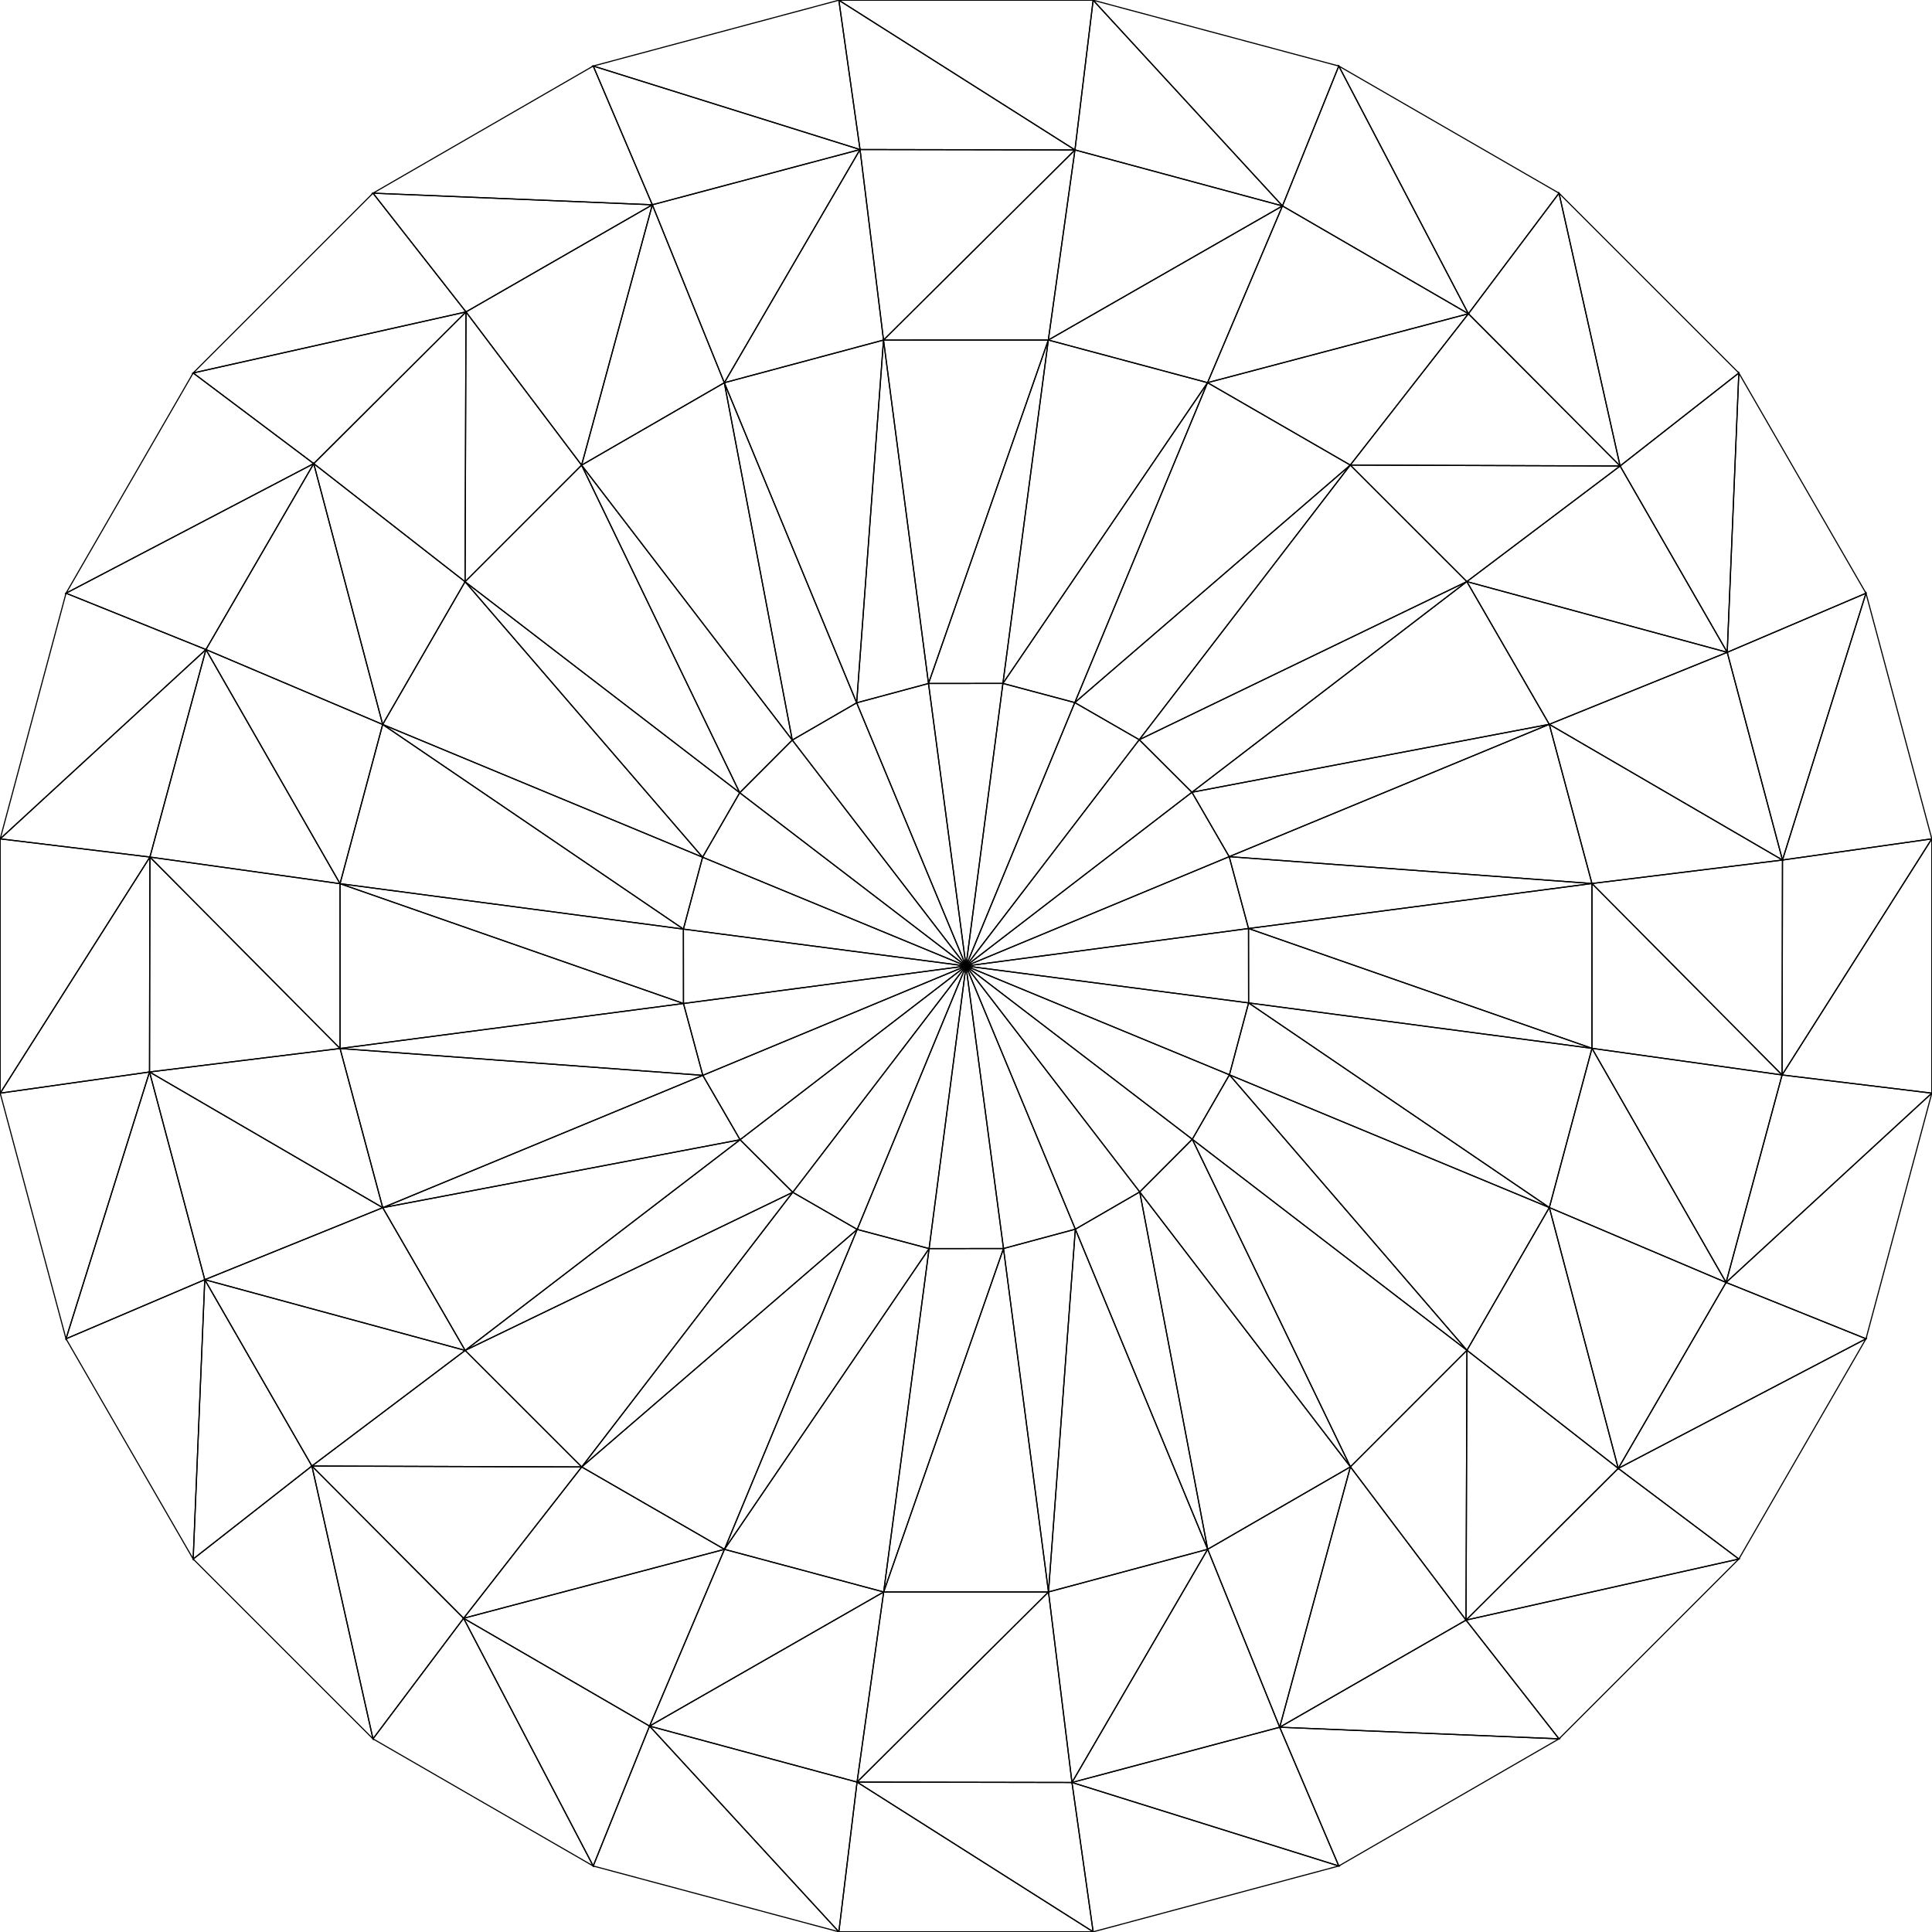 <?xml version="1.0" standalone="no"?>
<!DOCTYPE svg PUBLIC "-//W3C//DTD SVG 1.1//EN" 
  "http://www.w3.org/Graphics/SVG/1.1/DTD/svg11.dtd">
<svg width="512" height="512" viewBox="0 0 512 512"
     xmlns="http://www.w3.org/2000/svg" version="1.1">
<style>
	polygon {
		stroke: black;
		stroke-width: .3;
		fill-opacity: 0;
	}
</style>
<polygon points="51.191,413.157 82.657,388.511 54.267,339.130 " />
<polygon points="51.191,413.157 54.267,339.130 17.494,354.793 " />
<polygon points="17.494,354.793 54.267,339.130 39.626,284.085 " />
<polygon points="17.494,354.793 39.626,284.085 0.051,289.696 " />
<polygon points="0.051,289.696 39.626,284.085 39.730,227.126 " />
<polygon points="0.051,289.696 39.730,227.126 0.053,222.303 " />
<polygon points="0.053,222.303 39.730,227.126 54.574,172.135 " />
<polygon points="0.053,222.303 54.574,172.135 17.497,157.208 " />
<polygon points="17.497,157.208 54.574,172.135 83.143,122.861 " />
<polygon points="17.497,157.208 83.143,122.861 51.193,98.845 " />
<polygon points="51.193,98.845 83.143,122.861 123.492,82.659 " />
<polygon points="51.193,98.845 123.492,82.659 98.847,51.193 " />
<polygon points="98.847,51.193 123.492,82.659 172.872,54.270 " />
<polygon points="98.847,51.193 172.872,54.270 157.210,17.498 " />
<polygon points="157.210,17.498 172.872,54.270 227.916,39.629 " />
<polygon points="157.210,17.498 227.916,39.629 222.304,0.056 " />
<polygon points="222.304,0.056 227.916,39.629 284.873,39.733 " />
<polygon points="222.304,0.056 284.873,39.733 289.695,0.056 " />
<polygon points="289.695,0.056 284.873,39.733 339.864,54.574 " />
<polygon points="289.695,0.056 339.864,54.574 354.790,17.497 " />
<polygon points="354.790,17.497 339.864,54.574 389.139,83.143 " />
<polygon points="354.790,17.497 389.139,83.143 413.153,51.192 " />
<polygon points="413.153,51.192 389.139,83.143 429.342,123.491 " />
<polygon points="413.153,51.192 429.342,123.491 460.807,98.844 " />
<polygon points="460.807,98.844 429.342,123.491 457.732,172.870 " />
<polygon points="460.807,98.844 457.732,172.870 494.504,157.207 " />
<polygon points="494.504,157.207 457.732,172.870 472.374,227.915 " />
<polygon points="494.504,157.207 472.374,227.915 511.948,222.303 " />
<polygon points="511.948,222.303 472.374,227.915 472.271,284.874 " />
<polygon points="511.948,222.303 472.271,284.874 511.949,289.696 " />
<polygon points="511.949,289.696 472.271,284.874 457.428,339.865 " />
<polygon points="511.949,289.696 457.428,339.865 494.507,354.792 " />
<polygon points="494.507,354.792 457.428,339.865 428.859,389.141 " />
<polygon points="494.507,354.792 428.859,389.141 460.810,413.156 " />
<polygon points="460.810,413.156 428.859,389.141 388.510,429.344 " />
<polygon points="460.810,413.156 388.510,429.344 413.156,460.810 " />
<polygon points="413.156,460.810 388.510,429.344 339.130,457.733 " />
<polygon points="413.156,460.810 339.130,457.733 354.793,494.505 " />
<polygon points="354.793,494.505 339.130,457.733 284.086,472.375 " />
<polygon points="354.793,494.505 284.086,472.375 289.697,511.948 " />
<polygon points="289.697,511.948 284.086,472.375 227.127,472.271 " />
<polygon points="289.697,511.948 227.127,472.271 222.305,511.949 " />
<polygon points="222.305,511.949 227.127,472.271 172.136,457.429 " />
<polygon points="222.305,511.949 172.136,457.429 157.209,494.507 " />
<polygon points="82.657,388.511 51.191,413.157 98.845,460.811 " />
<polygon points="82.657,388.511 98.845,460.811 122.860,428.860 " />
<polygon points="157.209,494.507 172.136,457.429 122.860,428.860 " />
<polygon points="157.209,494.507 122.860,428.860 98.845,460.811 " />
<polygon points="428.859,389.141 457.428,339.865 410.590,320.010 " />
<polygon points="428.859,389.141 410.590,320.010 388.755,357.839 " />
<polygon points="123.492,82.659 83.143,122.861 123.247,154.162 " />
<polygon points="123.492,82.659 123.247,154.162 154.128,123.273 " />
<polygon points="284.086,472.375 339.130,457.733 320.050,410.573 " />
<polygon points="284.086,472.375 320.050,410.573 277.861,421.883 " />
<polygon points="284.873,39.733 227.916,39.629 234.140,90.119 " />
<polygon points="284.873,39.733 234.140,90.119 277.817,90.114 " />
<polygon points="122.860,428.860 172.136,457.429 191.991,410.590 " />
<polygon points="122.860,428.860 191.991,410.590 154.162,388.756 " />
<polygon points="429.342,123.491 389.139,83.143 357.838,123.247 " />
<polygon points="429.342,123.491 357.838,123.247 388.728,154.127 " />
<polygon points="54.574,172.135 39.730,227.126 90.112,234.183 " />
<polygon points="54.574,172.135 90.112,234.183 101.412,191.991 " />
<polygon points="472.271,284.874 472.374,227.915 421.883,234.139 " />
<polygon points="472.271,284.874 421.883,234.139 421.889,277.818 " />
<polygon points="388.510,429.344 428.859,389.141 388.755,357.839 " />
<polygon points="388.510,429.344 388.755,357.839 357.874,388.729 " />
<polygon points="172.872,54.270 123.492,82.659 154.128,123.273 " />
<polygon points="172.872,54.270 154.128,123.273 191.951,101.429 " />
<polygon points="227.127,472.271 284.086,472.375 277.861,421.883 " />
<polygon points="227.127,472.271 277.861,421.883 234.183,421.890 " />
<polygon points="339.864,54.574 284.873,39.733 277.817,90.114 " />
<polygon points="339.864,54.574 277.817,90.114 320.009,101.412 " />
<polygon points="82.657,388.511 122.860,428.860 154.162,388.756 " />
<polygon points="82.657,388.511 154.162,388.756 123.272,357.875 " />
<polygon points="39.626,284.085 54.267,339.130 101.428,320.050 " />
<polygon points="39.626,284.085 101.428,320.050 90.118,277.861 " />
<polygon points="457.732,172.870 429.342,123.491 388.728,154.127 " />
<polygon points="457.732,172.870 388.728,154.127 410.572,191.951 " />
<polygon points="83.143,122.861 54.574,172.135 101.412,191.991 " />
<polygon points="83.143,122.861 101.412,191.991 123.247,154.162 " />
<polygon points="457.428,339.865 472.271,284.874 421.889,277.818 " />
<polygon points="457.428,339.865 421.889,277.818 410.590,320.010 " />
<polygon points="339.130,457.733 388.510,429.344 357.874,388.729 " />
<polygon points="339.130,457.733 357.874,388.729 320.050,410.573 " />
<polygon points="54.267,339.130 82.657,388.511 123.272,357.875 " />
<polygon points="54.267,339.130 123.272,357.875 101.428,320.050 " />
<polygon points="227.916,39.629 172.872,54.270 191.951,101.429 " />
<polygon points="227.916,39.629 191.951,101.429 234.140,90.119 " />
<polygon points="172.136,457.429 227.127,472.271 234.183,421.890 " />
<polygon points="172.136,457.429 234.183,421.890 191.991,410.590 " />
<polygon points="389.139,83.143 339.864,54.574 320.009,101.412 " />
<polygon points="389.139,83.143 320.009,101.412 357.838,123.247 " />
<polygon points="39.730,227.126 39.626,284.085 90.118,277.861 " />
<polygon points="39.730,227.126 90.118,277.861 90.112,234.183 " />
<polygon points="472.374,227.915 457.732,172.870 410.572,191.951 " />
<polygon points="472.374,227.915 410.572,191.951 421.883,234.139 " />
<polygon points="277.861,421.883 320.050,410.573 284.976,325.749 " />
<polygon points="277.861,421.883 284.976,325.749 265.936,330.872 " />
<polygon points="277.817,90.114 234.140,90.119 246.064,181.130 " />
<polygon points="277.817,90.114 246.064,181.130 265.781,181.110 " />
<polygon points="357.874,388.729 388.755,357.839 315.968,301.917 " />
<polygon points="357.874,388.729 315.968,301.917 302.041,315.873 " />
<polygon points="191.951,101.429 154.128,123.273 209.960,196.129 " />
<polygon points="191.951,101.429 209.960,196.129 227.025,186.253 " />
<polygon points="123.247,154.162 101.412,191.991 186.192,227.171 " />
<polygon points="123.247,154.162 186.192,227.171 196.033,210.085 " />
<polygon points="410.590,320.010 421.889,277.818 330.892,265.781 " />
<polygon points="410.590,320.010 330.892,265.781 325.809,284.831 " />
<polygon points="90.118,277.861 101.428,320.050 186.253,284.977 " />
<polygon points="90.118,277.861 186.253,284.977 181.130,265.937 " />
<polygon points="421.883,234.139 410.572,191.951 325.748,227.025 " />
<polygon points="421.883,234.139 325.748,227.025 330.871,246.065 " />
<polygon points="154.162,388.756 191.991,410.590 227.170,325.809 " />
<polygon points="154.162,388.756 227.170,325.809 210.085,315.969 " />
<polygon points="90.112,234.183 90.118,277.861 181.130,265.937 " />
<polygon points="90.112,234.183 181.130,265.937 181.109,246.221 " />
<polygon points="388.728,154.127 357.838,123.247 301.916,196.034 " />
<polygon points="388.728,154.127 301.916,196.034 315.872,209.960 " />
<polygon points="234.183,421.890 277.861,421.883 265.936,330.872 " />
<polygon points="234.183,421.890 265.936,330.872 246.220,330.892 " />
<polygon points="320.009,101.412 277.817,90.114 265.781,181.110 " />
<polygon points="320.009,101.412 265.781,181.110 284.831,186.193 " />
<polygon points="320.050,410.573 357.874,388.729 302.041,315.873 " />
<polygon points="320.050,410.573 302.041,315.873 284.976,325.749 " />
<polygon points="234.140,90.119 191.951,101.429 227.025,186.253 " />
<polygon points="234.140,90.119 227.025,186.253 246.064,181.130 " />
<polygon points="388.755,357.839 410.590,320.010 325.809,284.831 " />
<polygon points="388.755,357.839 325.809,284.831 315.968,301.917 " />
<polygon points="154.128,123.273 123.247,154.162 196.033,210.085 " />
<polygon points="154.128,123.273 196.033,210.085 209.960,196.129 " />
<polygon points="101.412,191.991 90.112,234.183 181.109,246.221 " />
<polygon points="101.412,191.991 181.109,246.221 186.192,227.171 " />
<polygon points="421.889,277.818 421.883,234.139 330.871,246.065 " />
<polygon points="421.889,277.818 330.871,246.065 330.892,265.781 " />
<polygon points="123.272,357.875 154.162,388.756 210.085,315.969 " />
<polygon points="123.272,357.875 210.085,315.969 196.129,302.041 " />
<polygon points="101.428,320.050 123.272,357.875 196.129,302.041 " />
<polygon points="101.428,320.050 196.129,302.041 186.253,284.977 " />
<polygon points="410.572,191.951 388.728,154.127 315.872,209.960 " />
<polygon points="410.572,191.951 315.872,209.960 325.748,227.025 " />
<polygon points="191.991,410.590 234.183,421.890 246.220,330.892 " />
<polygon points="191.991,410.590 246.220,330.892 227.170,325.809 " />
<polygon points="357.838,123.247 320.009,101.412 284.831,186.193 " />
<polygon points="357.838,123.247 284.831,186.193 301.916,196.034 " />
<polygon points="196.033,210.085 186.192,227.171 256.001,256.001 " />
<polygon points="325.809,284.831 330.892,265.781 256.001,256.001 " />
<polygon points="181.130,265.937 186.253,284.977 256.001,256.001 " />
<polygon points="330.871,246.065 325.748,227.025 256.001,256.001 " />
<polygon points="210.085,315.969 227.170,325.809 256.001,256.001 " />
<polygon points="181.109,246.221 181.130,265.937 256.001,256.001 " />
<polygon points="315.872,209.960 301.916,196.034 256.001,256.001 " />
<polygon points="246.220,330.892 265.936,330.872 256.001,256.001 " />
<polygon points="284.831,186.193 265.781,181.110 256.001,256.001 " />
<polygon points="284.976,325.749 302.041,315.873 256.001,256.001 " />
<polygon points="246.064,181.130 227.025,186.253 256.001,256.001 " />
<polygon points="315.968,301.917 325.809,284.831 256.001,256.001 " />
<polygon points="209.960,196.129 196.033,210.085 256.001,256.001 " />
<polygon points="186.192,227.171 181.109,246.221 256.001,256.001 " />
<polygon points="330.892,265.781 330.871,246.065 256.001,256.001 " />
<polygon points="196.129,302.041 210.085,315.969 256.001,256.001 " />
<polygon points="186.253,284.977 196.129,302.041 256.001,256.001 " />
<polygon points="325.748,227.025 315.872,209.960 256.001,256.001 " />
<polygon points="227.170,325.809 246.220,330.892 256.001,256.001 " />
<polygon points="301.916,196.034 284.831,186.193 256.001,256.001 " />
<polygon points="265.936,330.872 284.976,325.749 256.001,256.001 " />
<polygon points="265.781,181.110 246.064,181.130 256.001,256.001 " />
<polygon points="302.041,315.873 315.968,301.917 256.001,256.001 " />
<polygon points="227.025,186.253 209.960,196.129 256.001,256.001 " />

</svg>
